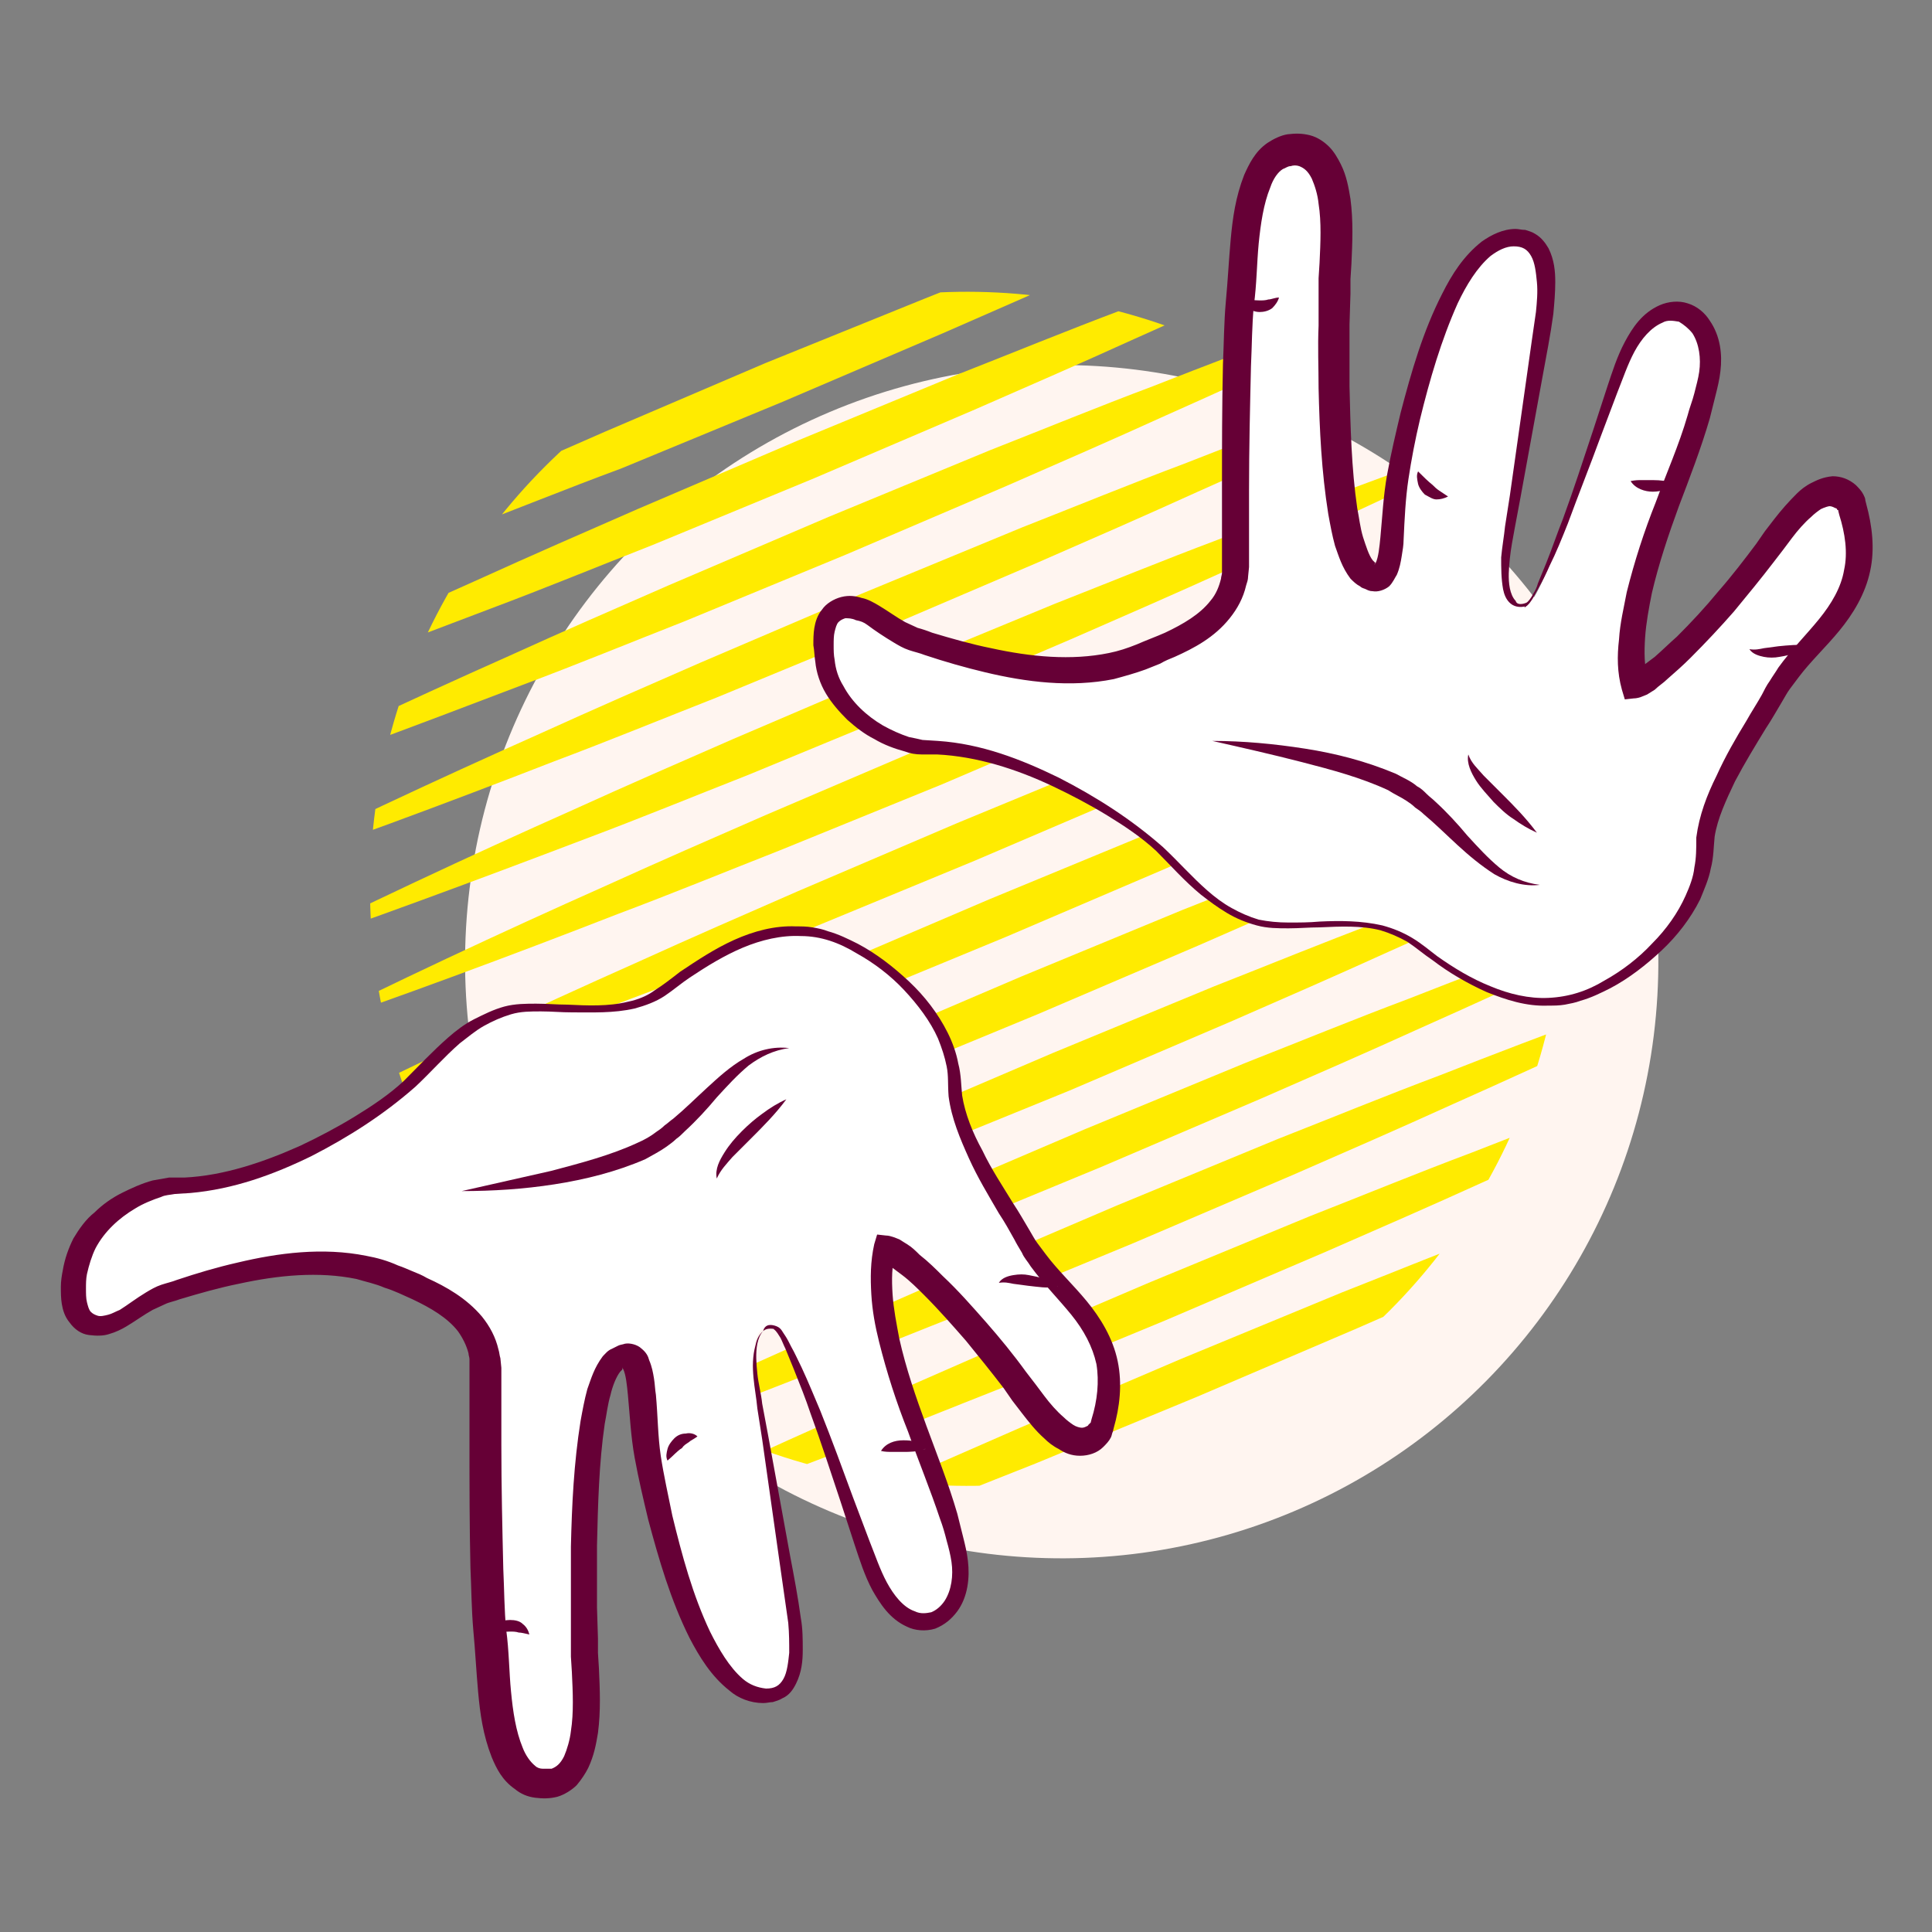 <?xml version="1.0" encoding="utf-8"?>
<!-- Generator: Adobe Illustrator 21.1.0, SVG Export Plug-In . SVG Version: 6.00 Build 0)  -->
<svg version="1.1" id="Calque_1" xmlns="http://www.w3.org/2000/svg" xmlns:xlink="http://www.w3.org/1999/xlink" x="0px" y="0px"
	 viewBox="0 0 200 200" style="enable-background:new 0 0 200 200;" xml:space="preserve">
<rect x="0" y="0" width="200" height="200" fill="#808080" stroke="none"/>
<style type="text/css">
	.st0{fill:#FFF5F0;}
	.st1{clip-path:url(#SVGID_2_);}
	.st2{fill:#FFEB00;}
	.st3{fill:#FFFFFF;}
	.st4{fill:#660036;}
	.st5{fill:#ABF5FF;}
	.st6{clip-path:url(#SVGID_4_);}
	.st7{fill:#E03E00;}
	.st8{fill:#282856;}
	.st9{clip-path:url(#SVGID_6_);}
	.st10{fill:#32FFA6;}
</style>
<g>
	<ellipse transform="matrix(0.603 -0.797 0.797 0.603 -35.723 127.225)" class="st0" cx="110" cy="99.5" rx="61.8" ry="61.8"/>
	<g>
		<defs>
			
				<ellipse id="SVGID_1_" transform="matrix(1 -1.447860e-02 1.447860e-02 1 -1.322 1.46)" cx="100.1" cy="92" rx="61.8" ry="61.8"/>
		</defs>
		<clipPath id="SVGID_2_">
			<use xlink:href="#SVGID_1_"  style="overflow:visible;"/>
		</clipPath>
		<g class="st1">
			<g>
				<path class="st2" d="M10.1,59.6c10.8-5.4,21.7-10.5,32.7-15.4c5.5-2.5,11-4.9,16.5-7.3L76,29.8l16.7-6.9
					c5.6-2.2,11.2-4.5,16.8-6.6c11.2-4.4,22.5-8.6,34-12.4c-10.8,5.4-21.7,10.5-32.7,15.4c-5.5,2.5-11,4.9-16.5,7.3l-16.6,7.1
					l-16.7,6.9c-5.6,2.2-11.2,4.5-16.8,6.6C32.8,51.5,21.6,55.7,10.1,59.6z"/>
			</g>
			<g>
				<path class="st2" d="M13.4,67.5C24.2,62,35.1,57,46.1,52c5.5-2.5,11-4.9,16.5-7.3l16.6-7.1L96,30.8c5.6-2.2,11.2-4.5,16.8-6.6
					c11.2-4.4,22.5-8.6,34-12.4c-10.8,5.4-21.7,10.5-32.7,15.4c-5.5,2.5-11,4.9-16.5,7.3l-16.6,7.1l-16.7,6.9
					C58.6,50.6,53,52.9,47.4,55C36.2,59.4,24.9,63.6,13.4,67.5z"/>
			</g>
			<g>
				<path class="st2" d="M16.7,75.4C27.5,70,38.5,64.9,49.5,60c5.5-2.5,11-4.9,16.5-7.3l16.6-7.1l16.7-6.9
					c5.6-2.2,11.2-4.5,16.8-6.6c11.2-4.4,22.5-8.6,34-12.4c-10.8,5.4-21.7,10.5-32.7,15.4c-5.5,2.5-11,4.9-16.5,7.3l-16.6,7.1
					l-16.7,6.9c-5.6,2.2-11.2,4.5-16.8,6.6C39.5,67.3,28.2,71.6,16.7,75.4z"/>
			</g>
			<g>
				<path class="st2" d="M20,83.3c10.8-5.4,21.7-10.5,32.7-15.4c5.5-2.5,11-4.9,16.5-7.3l16.6-7.1l16.7-6.9
					c5.6-2.2,11.2-4.5,16.8-6.6c11.2-4.4,22.5-8.6,34-12.4C142.7,33,131.7,38.1,120.7,43c-5.5,2.5-11,4.9-16.5,7.3l-16.6,7.1
					l-16.7,6.9c-5.6,2.2-11.2,4.5-16.8,6.6C42.8,75.2,31.5,79.5,20,83.3z"/>
			</g>
			<g>
				<path class="st2" d="M23.3,91.3c10.8-5.4,21.7-10.5,32.7-15.4c5.5-2.5,11-4.9,16.5-7.3l16.6-7.1l16.7-6.9
					c5.6-2.2,11.2-4.5,16.8-6.6c11.2-4.4,22.5-8.6,34-12.4C146,41,135,46,124,50.9c-5.5,2.5-11,4.9-16.5,7.3l-16.6,7.1l-16.7,6.9
					c-5.6,2.2-11.2,4.5-16.8,6.6C46.1,83.2,34.8,87.4,23.3,91.3z"/>
			</g>
			<g>
				<path class="st2" d="M26.7,99.2c10.8-5.4,21.7-10.5,32.7-15.4c5.5-2.5,11-4.9,16.5-7.3l16.6-7.1l16.7-6.9
					c5.6-2.2,11.2-4.5,16.8-6.6c11.2-4.4,22.5-8.6,34-12.4c-10.8,5.4-21.7,10.5-32.7,15.4c-5.5,2.5-11,4.9-16.5,7.3l-16.6,7.1
					l-16.7,6.9c-5.6,2.2-11.2,4.5-16.8,6.6C49.4,91.1,38.1,95.3,26.7,99.2z"/>
			</g>
			<g>
				<path class="st2" d="M30,107.1c10.8-5.4,21.7-10.5,32.7-15.4c5.5-2.5,11-4.9,16.5-7.3l16.6-7.1l16.7-6.9
					c5.6-2.2,11.2-4.5,16.8-6.6c11.2-4.4,22.5-8.6,34-12.4c-10.8,5.4-21.7,10.5-32.7,15.4c-5.5,2.5-11,4.9-16.5,7.3l-16.6,7.1
					L80.8,88c-5.6,2.2-11.2,4.5-16.8,6.6C52.7,99,41.4,103.2,30,107.1z"/>
			</g>
			<g>
				<path class="st2" d="M33.3,115C44.1,109.6,55,104.5,66,99.6c5.5-2.5,11-4.9,16.5-7.3l16.6-7.1l16.7-6.9
					c5.6-2.2,11.2-4.5,16.8-6.6c11.2-4.4,22.5-8.6,34-12.4C155.9,64.7,145,69.8,134,74.7c-5.5,2.5-11,4.9-16.5,7.3l-16.6,7.1
					l-16.7,6.9c-5.6,2.2-11.2,4.5-16.8,6.6C56,106.9,44.7,111.2,33.3,115z"/>
			</g>
			<g>
				<path class="st2" d="M36.6,122.9c10.8-5.4,21.7-10.5,32.7-15.4c5.5-2.5,11-4.9,16.5-7.3l16.6-7.1l16.7-6.9
					c5.6-2.2,11.2-4.5,16.8-6.6c11.2-4.4,22.5-8.6,34-12.4c-10.8,5.4-21.7,10.5-32.7,15.4c-5.5,2.5-11,4.9-16.5,7.3L104.1,97
					l-16.7,6.9c-5.6,2.2-11.2,4.5-16.8,6.6C59.3,114.9,48,119.1,36.6,122.9z"/>
			</g>
			<g>
				<path class="st2" d="M39.9,130.9c10.8-5.4,21.7-10.5,32.7-15.4c5.5-2.5,11-4.9,16.5-7.3l16.6-7.1l16.7-6.9
					c5.6-2.2,11.2-4.5,16.8-6.6c11.2-4.4,22.5-8.6,34-12.4c-10.8,5.4-21.7,10.5-32.7,15.4c-5.5,2.5-11,4.9-16.5,7.3l-16.6,7.1
					l-16.7,6.9c-5.6,2.2-11.2,4.5-16.8,6.6C62.6,122.8,51.3,127,39.9,130.9z"/>
			</g>
			<g>
				<path class="st2" d="M43.2,138.8c10.8-5.4,21.7-10.5,32.7-15.4c5.5-2.5,11-4.9,16.5-7.3l16.6-7.1l16.7-6.9
					c5.6-2.2,11.2-4.5,16.8-6.6c11.2-4.4,22.5-8.6,34-12.4c-10.8,5.4-21.7,10.5-32.7,15.4c-5.5,2.5-11,4.9-16.5,7.3l-16.6,7.1
					L94,119.7c-5.6,2.2-11.2,4.5-16.8,6.6C66,130.7,54.7,134.9,43.2,138.8z"/>
			</g>
			<g>
				<path class="st2" d="M46.5,146.7c10.8-5.4,21.7-10.5,32.7-15.4c5.5-2.5,11-4.9,16.5-7.3l16.6-7.1l16.7-6.9
					c5.6-2.2,11.2-4.5,16.8-6.6c11.2-4.4,22.5-8.6,34-12.4c-10.8,5.4-21.7,10.5-32.7,15.4c-5.5,2.5-11,4.9-16.5,7.3l-16.6,7.1
					l-16.7,6.9c-5.6,2.2-11.2,4.5-16.8,6.6C69.3,138.6,58,142.9,46.5,146.7z"/>
			</g>
			<g>
				<path class="st2" d="M49.8,154.6c10.8-5.4,21.7-10.5,32.7-15.4c5.5-2.5,11-4.9,16.5-7.3l16.6-7.1l16.7-6.9
					c5.6-2.2,11.2-4.5,16.8-6.6c11.2-4.4,22.5-8.6,34-12.4c-10.8,5.4-21.7,10.5-32.7,15.4c-5.5,2.5-11,4.9-16.5,7.3l-16.6,7.1
					l-16.7,6.9c-5.6,2.2-11.2,4.5-16.8,6.6C72.6,146.6,61.3,150.8,49.8,154.6z"/>
			</g>
			<g>
				<path class="st2" d="M53.1,162.6c10.8-5.4,21.7-10.5,32.7-15.4c5.5-2.5,11-4.9,16.5-7.3l16.6-7.1l16.7-6.9
					c5.6-2.2,11.2-4.5,16.8-6.6c11.2-4.4,22.5-8.6,34-12.4c-10.8,5.4-21.7,10.5-32.7,15.4c-5.5,2.5-11,4.9-16.5,7.3l-16.6,7.1
					l-16.7,6.9c-5.6,2.2-11.2,4.5-16.8,6.6C75.9,154.5,64.6,158.7,53.1,162.6z"/>
			</g>
			<g>
				<path class="st2" d="M56.4,170.5c10.8-5.4,21.7-10.5,32.7-15.4c5.5-2.5,11-4.9,16.5-7.3l16.6-7.1l16.7-6.9
					c5.6-2.2,11.2-4.5,16.8-6.6c11.2-4.4,22.5-8.6,34-12.4c-10.8,5.4-21.7,10.5-32.7,15.4c-5.5,2.5-11,4.9-16.5,7.3l-16.6,7.1
					l-16.7,6.9c-5.6,2.2-11.2,4.5-16.8,6.6C79.2,162.4,67.9,166.6,56.4,170.5z"/>
			</g>
			<g>
				<path class="st2" d="M59.8,178.4c10.8-5.4,21.7-10.5,32.7-15.4c5.5-2.5,11-4.9,16.5-7.3l16.6-7.1l16.7-6.9
					c5.6-2.2,11.2-4.5,16.8-6.6c11.2-4.4,22.5-8.6,34-12.4c-10.8,5.4-21.7,10.5-32.7,15.4c-5.5,2.5-11,4.9-16.5,7.3l-16.6,7.1
					l-16.7,6.9c-5.6,2.2-11.2,4.5-16.8,6.6C82.5,170.3,71.2,174.6,59.8,178.4z"/>
			</g>
			<g>
				<path class="st2" d="M63.1,186.3c10.8-5.4,21.7-10.5,32.7-15.4c5.5-2.5,11-4.9,16.5-7.3l16.6-7.1l16.7-6.9
					c5.6-2.2,11.2-4.5,16.8-6.6c11.2-4.4,22.5-8.6,34-12.4c-10.8,5.4-21.7,10.5-32.7,15.4c-5.5,2.5-11,4.9-16.5,7.3l-16.6,7.1
					l-16.7,6.9c-5.6,2.2-11.2,4.5-16.8,6.6C85.8,178.3,74.5,182.5,63.1,186.3z"/>
			</g>
		</g>
	</g>
	<g>
		<g>
			<path class="st3" d="M80.4,137.4c1.5,0.4,6.5,15.4,9.6,24.1c0,0.1,0,0.1,0.1,0.2c3.6,10.3,10.9,5.9,9.3-1
				c-1.3-5.5-3.1-9.6-4.9-14.5c-1.3-3.7-4.2-12.1-2.8-17.1c1.5,0,9,7.3,14.4,14.9c2.6,3.6,4.1,4.7,5.4,5.1c1.1,0.3,2.3-0.4,2.7-1.5
				c3.2-10.6-4.4-12.8-8-19.5c-1.9-3.4-7.2-10.8-7.2-15.9S94.7,101,87.6,97.4c-7.2-3.6-14.4,1.5-18.5,4.6c-4.1,3.1-8.2,2.1-14.4,2.1
				s-10.2,6.2-13.3,8.7c-4.9,4-14.8,9.7-23.1,9.7c-3.6,0-6.6,2.5-6.6,2.5c-2.9,2.2-4.3,5-4.2,8.8c0.2,3.9,3,3.4,4.3,2.9
				s3.1-2.3,5.3-2.9c11-3.6,17.7-4.1,23.8-1.5c3.4,1.4,9.2,3.6,9.2,9.2s0,23.5,0.5,27.7c0.5,4.1,0,15.4,5.6,15.4
				c5.8,0,4.1-12.3,4.1-13.8c0-1.5-1-28.2,3.6-30.2c3-1.3,2.1,5.1,3.1,10.8c1,5.6,5.1,25.6,12.8,24.1c3.5-0.7,2.3-7.7,2.1-9.2
				c-0.5-3.1-3.1-19.5-3.6-22C77.9,142.1,77.3,136.4,80.4,137.4"/>
			<path class="st4" d="M80.4,137.3c0.5,0.2,0.6,0.6,0.9,1c0.2,0.3,0.4,0.7,0.6,1.1c0.4,0.7,0.7,1.4,1.1,2.2c0.7,1.5,1.3,3,1.9,4.4
				c1.2,3,2.3,6,3.4,9l1.7,4.5c0.6,1.5,1.1,3,1.8,4.3c0.7,1.3,1.7,2.6,2.9,3c0.6,0.3,1.2,0.2,1.7,0.1c0.5-0.2,1-0.6,1.4-1.2
				c0.7-1.1,0.9-2.6,0.7-4c-0.1-0.7-0.3-1.5-0.5-2.2c-0.2-0.8-0.4-1.5-0.7-2.3c-1-3-2.2-5.9-3.3-9c-1.2-3-2.2-6.1-3-9.3
				c-0.4-1.6-0.7-3.2-0.8-4.9c-0.1-1.7-0.1-3.4,0.3-5.2l0.3-1l0.9,0.1c0.3,0,0.6,0.1,0.9,0.2l0.5,0.2c0.3,0.2,0.5,0.3,0.8,0.5
				c0.5,0.3,0.9,0.7,1.3,1.1c0.9,0.7,1.7,1.5,2.4,2.2c1.6,1.5,3,3.1,4.5,4.8c1.4,1.6,2.8,3.3,4.1,5.1l1,1.3c0.3,0.4,0.6,0.8,0.9,1.2
				c0.6,0.8,1.3,1.6,2,2.2c0.3,0.3,0.7,0.6,1,0.8c0.3,0.2,0.7,0.3,0.9,0.3c0.2,0,0.4-0.1,0.6-0.2c0.1-0.1,0.1-0.2,0.2-0.2
				c0,0,0-0.1,0.1-0.1l0.1-0.4c0.6-1.9,0.8-3.9,0.5-5.7c-0.4-1.8-1.3-3.5-2.6-5.1c-1.3-1.6-2.8-3.1-4.2-5c-0.3-0.5-0.7-0.9-0.9-1.4
				c-0.3-0.5-0.6-1-0.8-1.4c-0.5-0.9-1-1.8-1.6-2.7c-1.1-1.9-2.2-3.7-3.1-5.7c-0.9-2-1.8-4.1-2.1-6.4c-0.1-1.3,0-2.1-0.2-3.1
				c-0.2-1-0.5-1.9-0.9-2.9c-0.8-1.8-2.1-3.5-3.5-5c-1.4-1.5-3.1-2.8-4.9-3.8c-1.8-1.1-3.7-1.8-5.8-1.8c-2-0.1-4.1,0.4-6,1.2
				c-1.9,0.8-3.7,1.9-5.5,3.1c-0.9,0.6-1.7,1.3-2.6,1.9c-0.9,0.6-2,1-3.1,1.3c-2.2,0.5-4.4,0.4-6.5,0.4c-1.1,0-2.1-0.1-3.2-0.1
				c-1.1,0-2.1,0-3.1,0.3c-1,0.3-1.9,0.7-2.8,1.2c-0.9,0.5-1.7,1.2-2.5,1.8c-1.6,1.4-3,3-4.6,4.5c-3.3,2.9-6.9,5.2-10.8,7.2
				c-3.9,1.9-8,3.4-12.5,3.8l-1.6,0.1c-0.5,0.1-1,0.1-1.4,0.3c-0.9,0.3-1.9,0.7-2.7,1.2c-1.7,1-3.2,2.4-4.1,4.1
				c-0.4,0.8-0.7,1.8-0.9,2.7c-0.1,0.5-0.1,1-0.1,1.5c0,0.5,0,1,0.1,1.4c0.1,0.4,0.2,0.8,0.4,1c0.2,0.2,0.4,0.3,0.7,0.4
				c0.3,0.1,0.7,0,1.1-0.1c0.4-0.1,0.7-0.3,1.2-0.5c0.8-0.5,1.7-1.2,2.7-1.8c0.5-0.3,1-0.6,1.6-0.8c0.6-0.2,1.1-0.3,1.6-0.5
				c2.1-0.7,4.1-1.3,6.3-1.8c4.2-1,8.8-1.6,13.3-0.7c1.1,0.2,2.2,0.5,3.3,1c0.6,0.2,1,0.4,1.5,0.6c0.5,0.2,1,0.4,1.5,0.7
				c2,0.9,4.1,2.1,5.7,4c0.8,1,1.4,2.1,1.7,3.4c0.1,0.3,0.1,0.6,0.2,0.9l0.1,1c0,0.6,0,1.1,0,1.6l0,6.4c0,4.3,0.1,8.6,0.2,12.8
				c0.1,2.1,0.1,4.3,0.3,6.3c0.3,2.2,0.3,4.4,0.5,6.4c0.2,2.1,0.5,4.1,1.2,5.8c0.3,0.8,0.8,1.5,1.3,1.9c0.2,0.2,0.5,0.3,0.8,0.3
				c0.3,0,0.6,0,0.9,0c0.5-0.2,0.9-0.5,1.3-1.3c0.3-0.7,0.6-1.7,0.7-2.6c0.3-1.9,0.2-4,0.1-6.1l-0.1-1.6c0-0.7,0-1.1,0-1.7l0-3.2
				c0-2.2,0-4.3,0-6.5c0.1-4.3,0.3-8.6,1-13c0.2-1.1,0.4-2.2,0.7-3.3c0.4-1.1,0.7-2.2,1.6-3.4c0.3-0.3,0.5-0.6,1-0.8
				c0.2-0.1,0.4-0.2,0.6-0.3c0.2-0.1,0.4-0.1,0.7-0.2c0.5-0.1,1.3,0.1,1.7,0.5c0.5,0.4,0.7,0.8,0.8,1.2c0.3,0.7,0.4,1.3,0.5,1.9
				c0.1,0.6,0.1,1.1,0.2,1.7c0.2,2.2,0.2,4.3,0.5,6.3c0.3,2,0.8,4.2,1.2,6.2c1,4.1,2.1,8.2,3.9,12c0.9,1.8,2,3.7,3.4,4.9
				c0.7,0.6,1.5,0.9,2.4,1c0.9,0,1.4-0.3,1.8-1c0.4-0.7,0.5-1.8,0.6-2.7c0-1,0-2-0.1-3.1c-0.3-2.1-0.6-4.2-0.9-6.3l-1.8-12.7
				l-0.5-3.2c-0.1-1.1-0.3-2.1-0.4-3.2c-0.1-1.1-0.1-2.2,0.2-3.3c0.1-0.5,0.3-1.1,0.8-1.5C79.2,137,79.9,137.1,80.4,137.3l-0.1,0.3
				c-0.5-0.1-1-0.1-1.3,0.2c-0.3,0.3-0.5,0.8-0.6,1.3c-0.2,1-0.1,2.1,0,3.1c0.1,1,0.4,2.1,0.5,3.1l0.6,3.2l2.3,12.6
				c0.4,2.1,0.8,4.2,1.1,6.4c0.2,1.1,0.2,2.2,0.2,3.3c0,1.1-0.1,2.3-0.7,3.5c-0.3,0.6-0.7,1.2-1.4,1.5c-0.3,0.2-0.7,0.3-1,0.4
				c-0.3,0-0.6,0.1-1,0.1c-1.3,0-2.6-0.5-3.5-1.3c-1.9-1.5-3.1-3.5-4.1-5.4c-2-4-3.2-8.2-4.3-12.3c-0.5-2.1-1-4.2-1.4-6.4
				c-0.4-2.2-0.5-4.4-0.7-6.5c-0.1-1-0.2-2.1-0.5-2.7c-0.1-0.1-0.1-0.2-0.1-0.1c0,0.1,0.2,0.1,0.2,0.1c0,0,0,0-0.1,0
				c-0.1,0-0.1,0-0.1,0.1c0,0-0.1,0.1-0.2,0.2c-0.4,0.5-0.8,1.5-1,2.4c-0.3,1-0.4,2-0.6,3c-0.6,4.1-0.7,8.4-0.8,12.6
				c0,2.1,0,4.3,0,6.4l0.1,3.2c0,0.5,0,1.1,0,1.5l0.1,1.6c0.1,2.2,0.2,4.4-0.1,6.7c-0.2,1.2-0.4,2.3-1,3.6c-0.3,0.6-0.7,1.2-1.2,1.8
				c-0.5,0.5-1.3,1-2,1.2c-0.8,0.2-1.5,0.2-2.3,0.1c-0.8-0.1-1.5-0.4-2.1-0.9c-1.3-0.9-1.9-2.1-2.4-3.3c-0.9-2.3-1.2-4.5-1.4-6.7
				c-0.2-2.2-0.3-4.3-0.5-6.4c-0.2-2.3-0.2-4.4-0.3-6.5c-0.1-4.3-0.1-8.6-0.1-12.9l0-6.4c0-0.5,0-1.1,0-1.6l0-0.7
				c0-0.2-0.1-0.4-0.1-0.6c-0.2-0.8-0.6-1.6-1.1-2.3c-1.1-1.4-2.8-2.4-4.7-3.3c-0.9-0.4-1.9-0.9-2.9-1.2c-0.9-0.4-1.9-0.6-2.9-0.9
				c-3.9-0.8-8.1-0.4-12.2,0.5c-2,0.4-4.1,1-6.1,1.6c-0.5,0.2-1.1,0.3-1.5,0.5c-0.4,0.2-0.9,0.4-1.3,0.6c-0.9,0.5-1.7,1.1-2.7,1.7
				c-0.5,0.3-1.1,0.6-1.8,0.8c-0.6,0.2-1.3,0.2-2.1,0.1c-0.8-0.1-1.5-0.6-2-1.3c-0.5-0.6-0.7-1.3-0.8-1.9c-0.1-0.6-0.1-1.2-0.1-1.8
				c0-0.6,0.1-1.2,0.2-1.7c0.2-1.2,0.6-2.3,1.1-3.3c0.6-1,1.3-2,2.2-2.7c0.8-0.8,1.8-1.5,2.8-2c1-0.5,2.1-1,3.2-1.3
				c0.6-0.1,1.1-0.2,1.7-0.3l1.6,0c4.1-0.2,8.2-1.6,12-3.3c1.9-0.9,3.8-1.9,5.6-3c1.8-1.1,3.6-2.3,5.1-3.7c1.5-1.5,3-3.1,4.6-4.5
				c0.8-0.7,1.7-1.4,2.7-1.9c1-0.5,2-1,3.1-1.3c1.1-0.3,2.3-0.3,3.3-0.3c1.1,0,2.2,0.1,3.2,0.1c2.1,0.1,4.3,0.2,6.3-0.3
				c1-0.2,2-0.6,2.8-1.2c0.8-0.5,1.7-1.2,2.6-1.9c1.8-1.2,3.6-2.4,5.6-3.3c2-0.9,4.2-1.5,6.4-1.4c0.6,0,1.1,0,1.7,0.1
				c0.6,0.1,1.1,0.2,1.6,0.4c1.1,0.3,2.1,0.8,3.1,1.3c1.9,1,3.7,2.4,5.3,3.9c1.6,1.5,3,3.3,4,5.3c0.5,1,0.9,2.1,1.1,3.2
				c0.3,1.1,0.3,2.4,0.4,3.3c0.3,1.9,1.1,3.9,2.1,5.7c0.9,1.9,2.1,3.7,3.2,5.5c0.6,0.9,1.1,1.8,1.7,2.8c0.3,0.5,0.5,0.9,0.8,1.3
				c0.3,0.4,0.6,0.8,0.9,1.2c1.2,1.6,2.8,3.1,4.2,4.8c1.4,1.7,2.7,3.8,3.2,6.2c0.5,2.4,0.2,4.8-0.4,6.9l-0.1,0.4
				c-0.1,0.2-0.1,0.4-0.2,0.6c-0.2,0.4-0.5,0.7-0.8,1c-0.6,0.6-1.5,0.9-2.4,0.9c-0.9,0-1.6-0.3-2.2-0.7c-0.6-0.3-1.1-0.7-1.5-1.1
				c-0.9-0.8-1.6-1.7-2.3-2.6c-0.3-0.4-0.7-0.9-1-1.3l-0.9-1.3c-1.3-1.7-2.6-3.3-3.9-4.9c-1.4-1.6-2.8-3.2-4.3-4.7
				c-0.7-0.7-1.5-1.5-2.3-2.1c-0.4-0.3-0.8-0.6-1.2-0.9c-0.2-0.1-0.4-0.3-0.6-0.4l-0.2-0.1c0,0,0.1,0,0.1,0l1.2-0.9
				c-0.4,1.3-0.4,2.8-0.3,4.3c0.1,1.5,0.4,3,0.7,4.6c0.7,3.1,1.7,6,2.8,9c1.1,3,2.3,6,3.2,9.1c0.2,0.8,0.4,1.6,0.6,2.4
				c0.2,0.8,0.4,1.6,0.5,2.5c0.2,1.7,0,3.7-1.1,5.2c-0.6,0.8-1.3,1.4-2.3,1.8c-1,0.3-2.1,0.2-2.9-0.2c-1.8-0.8-2.8-2.4-3.6-3.8
				c-0.8-1.5-1.3-3.1-1.8-4.6l-1.5-4.6c-1-3-2-6.1-3.1-9.1c-0.5-1.5-1.1-3-1.7-4.5c-0.3-0.7-0.6-1.5-0.9-2.2
				c-0.2-0.4-0.3-0.7-0.5-1.1c-0.2-0.3-0.4-0.7-0.7-0.9L80.4,137.3z"/>
		</g>
		<g>
			<path class="st3" d="M47.8,123.3c0,0,15.9-1.5,21-5.6c5.1-4.1,7.7-9.2,12.8-9.2"/>
			<path class="st4" d="M47.8,123.3c3.1-0.7,6.2-1.4,9.3-2.1c3-0.8,6.1-1.6,8.9-2.9c0.7-0.3,1.4-0.7,1.9-1.1
				c0.3-0.2,0.6-0.4,0.9-0.7c0.3-0.2,0.6-0.5,0.9-0.7c1.2-1,2.3-2.1,3.5-3.2c1.2-1.1,2.4-2.2,3.8-3c1.4-0.9,3.1-1.3,4.7-1.1
				c-1.6,0.2-3,0.9-4.2,1.8c-1.2,1-2.2,2.1-3.3,3.3c-1,1.2-2.1,2.4-3.3,3.5c-0.3,0.3-0.6,0.6-0.9,0.8c-0.3,0.3-0.6,0.5-1,0.8
				c-0.7,0.5-1.5,0.9-2.2,1.3c-3,1.3-6.2,2.1-9.4,2.6C54.2,123.1,51,123.3,47.8,123.3z"/>
		</g>
		<g>
			<path class="st3" d="M69.1,151.2c0,0,0.5-2.6,3.1-2.6"/>
			<path class="st4" d="M69.1,151.2c-0.2-0.4-0.1-0.8,0-1.2c0.1-0.4,0.4-0.8,0.7-1.1c0.3-0.3,0.7-0.5,1.2-0.5c0.4-0.1,0.9,0,1.2,0.3
				c-0.4,0.3-0.7,0.4-0.9,0.6c-0.3,0.2-0.5,0.3-0.7,0.6C70.1,150.2,69.7,150.7,69.1,151.2z"/>
		</g>
		<g>
			<path class="st3" d="M95.8,150c0,0-2.6-0.8-4.7,0.3"/>
			<path class="st4" d="M95.8,150c-0.9,0.3-1.6,0.3-2.3,0.3c-0.4,0-0.7,0-1.1,0c-0.4,0-0.8,0-1.2-0.1c0.5-0.8,1.4-1.1,2.3-1.1
				c0.4,0,0.9,0,1.3,0.2C95.1,149.4,95.5,149.6,95.8,150z"/>
		</g>
		<g>
			<path class="st3" d="M109.5,133.2c0,0-4.5-1.4-6.1-0.4"/>
			<path class="st4" d="M109.5,133.2c-1.1,0.2-2.1,0-3.1-0.1l-1.5-0.2c-0.5-0.1-0.9-0.2-1.5-0.1c0.3-0.5,0.9-0.7,1.5-0.8
				c0.6-0.1,1.1-0.1,1.6,0c0.5,0.1,1.1,0.2,1.6,0.4C108.6,132.5,109.1,132.8,109.5,133.2z"/>
		</g>
		<g>
			<path class="st4" d="M50.7,169.2c0.1-0.4,0.4-0.8,0.8-1.1c0.4-0.3,0.8-0.4,1.3-0.4c0.5,0,1,0.1,1.3,0.4c0.4,0.3,0.6,0.7,0.7,1.1
				c-0.5-0.1-0.8-0.2-1.1-0.2c-0.3-0.1-0.6-0.1-0.9-0.1C52.1,168.9,51.5,169,50.7,169.2z"/>
		</g>
		<g>
			<path class="st3" d="M81.4,113.8c0,0-7.2,5.6-7.2,8.2"/>
			<path class="st4" d="M81.4,113.8c-1.1,1.5-2.4,2.8-3.7,4.1c-0.6,0.6-1.3,1.3-1.9,1.9c-0.6,0.7-1.2,1.3-1.6,2.2
				c-0.2-1,0.3-1.9,0.8-2.7c0.5-0.8,1.1-1.5,1.8-2.2c0.7-0.7,1.4-1.3,2.1-1.8C79.7,114.7,80.5,114.2,81.4,113.8z"/>
		</g>
	</g>
	<g>
		<g>
			<path class="st3" d="M158.1,62.6c1.5-0.4,6.5-15.4,9.6-24.1c0-0.1,0-0.1,0.1-0.2c3.6-10.3,10.9-5.9,9.3,1
				c-1.3,5.5-3.1,9.6-4.9,14.5c-1.3,3.7-4.2,12.1-2.8,17.1c1.5,0,9-7.3,14.4-14.9c2.6-3.6,4.1-4.7,5.4-5.1c1.1-0.3,2.3,0.4,2.7,1.5
				c3.2,10.6-4.4,12.8-8,19.5c-1.9,3.4-7.2,10.8-7.2,15.9s-4.1,11.3-11.3,14.9c-7.2,3.6-14.4-1.5-18.5-4.6
				c-4.1-3.1-8.2-2.1-14.4-2.1c-6.2,0-10.2-6.2-13.3-8.7c-4.9-4-14.8-9.7-23.1-9.7c-3.6,0-6.6-2.5-6.6-2.5c-2.9-2.2-4.3-5-4.2-8.8
				c0.2-3.9,3-3.4,4.3-2.9c1.3,0.6,3.1,2.3,5.3,2.9c11,3.6,17.7,4.1,23.8,1.5c3.4-1.4,9.2-3.6,9.2-9.2s0-23.5,0.5-27.7
				c0.5-4.1,0-15.4,5.6-15.4c5.8,0,4.1,12.3,4.1,13.8c0,1.5-1,28.2,3.6,30.2c3,1.3,2.1-5.1,3.1-10.8s5.1-25.6,12.8-24.1
				c3.5,0.7,2.3,7.7,2.1,9.2c-0.5,3.1-3.1,19.5-3.6,22C155.6,57.9,155,63.6,158.1,62.6"/>
			<path class="st4" d="M158,62.4c0.2-0.1,0.5-0.5,0.7-0.9c0.2-0.3,0.4-0.7,0.5-1.1c0.3-0.7,0.6-1.5,0.9-2.2c0.6-1.5,1.1-3,1.7-4.5
				c1.1-3,2.1-6.1,3.1-9.1l1.5-4.6c0.5-1.5,1-3.1,1.8-4.6c0.8-1.5,1.8-3,3.6-3.8c0.9-0.4,2-0.5,2.9-0.2c1,0.3,1.8,1,2.3,1.8
				c1.1,1.6,1.3,3.5,1.1,5.2c-0.1,0.9-0.3,1.7-0.5,2.5c-0.2,0.8-0.4,1.6-0.6,2.4c-0.9,3.1-2.1,6.2-3.2,9.1c-1.1,3-2.1,6-2.8,9
				c-0.3,1.5-0.6,3.1-0.7,4.6c-0.1,1.5-0.1,3,0.3,4.3l-1.2-0.9c0,0-0.1,0-0.1,0l0.2-0.1c0.2-0.1,0.4-0.2,0.6-0.4
				c0.4-0.3,0.8-0.6,1.2-0.9c0.8-0.7,1.5-1.4,2.3-2.1c1.5-1.5,2.9-3,4.3-4.7c1.4-1.6,2.7-3.3,3.9-4.9l0.9-1.3c0.3-0.4,0.7-0.9,1-1.3
				c0.7-0.9,1.4-1.7,2.3-2.6c0.4-0.4,0.9-0.8,1.5-1.1c0.6-0.3,1.2-0.6,2.2-0.7c0.9,0,1.7,0.3,2.4,0.9c0.3,0.3,0.6,0.6,0.8,1
				c0.1,0.2,0.2,0.4,0.2,0.6l0.1,0.4c0.6,2.2,0.9,4.6,0.4,6.9c-0.5,2.4-1.8,4.5-3.2,6.2c-1.4,1.7-3,3.2-4.2,4.8
				c-0.3,0.4-0.6,0.8-0.9,1.2c-0.3,0.4-0.5,0.8-0.8,1.3c-0.6,1-1.1,1.9-1.7,2.8c-1.1,1.8-2.2,3.6-3.2,5.5c-0.9,1.9-1.8,3.8-2.1,5.7
				c-0.1,0.9-0.1,2.2-0.4,3.3c-0.2,1.1-0.7,2.2-1.1,3.2c-1,2-2.4,3.8-4,5.3c-1.6,1.5-3.4,2.9-5.3,3.9c-1,0.5-2,1-3.1,1.3
				c-0.5,0.2-1.1,0.3-1.6,0.4c-0.6,0.1-1.1,0.1-1.7,0.1c-2.3,0.1-4.4-0.6-6.4-1.4c-2-0.9-3.9-2-5.6-3.3c-0.9-0.6-1.7-1.3-2.6-1.9
				c-0.9-0.5-1.8-0.9-2.8-1.2c-2-0.5-4.1-0.4-6.3-0.3c-1.1,0-2.1,0.1-3.2,0.1c-1.1,0-2.2,0-3.3-0.3c-1.1-0.3-2.1-0.7-3.1-1.3
				c-1-0.6-1.8-1.2-2.7-1.9c-1.7-1.4-3.1-3-4.6-4.5c-1.5-1.4-3.3-2.6-5.1-3.7c-1.8-1.1-3.7-2.1-5.6-3c-3.8-1.8-7.9-3.1-12-3.3
				l-1.6,0c-0.6,0-1.2-0.1-1.7-0.3c-1.1-0.3-2.2-0.7-3.2-1.3c-1-0.5-1.9-1.2-2.8-2c-0.8-0.8-1.6-1.7-2.2-2.7c-0.6-1-1-2.2-1.1-3.3
				c-0.1-0.6-0.1-1.2-0.2-1.7c0-0.6,0-1.2,0.1-1.8c0.1-0.6,0.3-1.3,0.8-1.9c0.4-0.6,1.2-1.1,2-1.3c0.8-0.2,1.5-0.1,2.1,0.1
				c0.6,0.1,1.3,0.5,1.8,0.8c1,0.6,1.8,1.2,2.7,1.7c0.4,0.2,0.9,0.4,1.3,0.6c0.4,0.1,1,0.3,1.5,0.5c2,0.6,4.1,1.2,6.1,1.6
				c4.1,0.9,8.3,1.3,12.2,0.5c1-0.2,1.9-0.5,2.9-0.9c0.9-0.4,2-0.8,2.9-1.2c1.9-0.9,3.6-1.9,4.7-3.3c0.6-0.7,0.9-1.5,1.1-2.3
				c0-0.2,0.1-0.4,0.1-0.6l0-0.7c0-0.5,0-1.1,0-1.6l0-6.4c0-4.3,0-8.6,0.1-12.9c0.1-2.2,0.1-4.3,0.3-6.5c0.2-2.1,0.3-4.2,0.5-6.4
				c0.2-2.2,0.5-4.4,1.4-6.7c0.5-1.1,1.1-2.4,2.4-3.3c0.6-0.4,1.4-0.8,2.1-0.9c0.8-0.1,1.5-0.1,2.3,0.1c0.8,0.2,1.5,0.7,2,1.2
				c0.5,0.5,0.9,1.2,1.2,1.8c0.6,1.2,0.8,2.4,1,3.6c0.3,2.3,0.2,4.5,0.1,6.7l-0.1,1.6c0,0.4,0,1,0,1.5l-0.1,3.2c0,2.1,0,4.3,0,6.4
				c0.1,4.2,0.2,8.5,0.8,12.6c0.2,1,0.3,2,0.6,3c0.3,0.9,0.6,1.9,1,2.4c0.1,0.1,0.2,0.2,0.2,0.2c0,0,0.1,0.1,0.1,0.1
				c0.1,0,0.1,0,0.1,0c0,0-0.2,0-0.2,0.1c0,0.1,0,0,0.1-0.1c0.3-0.6,0.4-1.7,0.5-2.7c0.2-2.1,0.3-4.3,0.7-6.5
				c0.4-2.2,0.9-4.3,1.4-6.4c1.1-4.2,2.3-8.4,4.3-12.3c1-2,2.2-3.9,4.1-5.4c1-0.7,2.2-1.3,3.5-1.3c0.3,0,0.6,0.1,1,0.1
				c0.3,0.1,0.7,0.2,1,0.4c0.7,0.4,1.1,1,1.4,1.5c0.6,1.2,0.7,2.4,0.7,3.5c0,1.1-0.1,2.2-0.2,3.3c-0.3,2.2-0.7,4.2-1.1,6.4
				l-2.3,12.6l-0.6,3.2c-0.2,1.1-0.4,2.1-0.5,3.1c-0.1,1-0.2,2.1,0,3.1c0.1,0.5,0.3,1,0.6,1.3C157,62.6,157.5,62.6,158,62.4l0.1,0.3
				c-0.5,0.2-1.2,0.2-1.7-0.2c-0.5-0.4-0.7-1-0.8-1.5c-0.2-1.1-0.2-2.2-0.2-3.3c0.1-1.1,0.3-2.2,0.4-3.2l0.5-3.2l1.8-12.7
				c0.3-2.1,0.6-4.3,0.9-6.3c0.1-1,0.2-2.1,0.1-3.1c-0.1-1-0.2-2-0.6-2.7c-0.4-0.7-0.9-1-1.8-1c-0.8,0-1.6,0.4-2.4,1
				c-1.4,1.2-2.5,3-3.4,4.9c-1.7,3.8-2.9,7.9-3.9,12c-0.5,2.1-0.9,4.2-1.2,6.2c-0.3,2-0.4,4.1-0.5,6.3c0,0.5-0.1,1.1-0.2,1.7
				c-0.1,0.6-0.2,1.2-0.5,1.9c-0.2,0.3-0.4,0.8-0.8,1.2c-0.5,0.4-1.2,0.6-1.7,0.5c-0.3,0-0.5-0.1-0.7-0.2c-0.2-0.1-0.4-0.1-0.6-0.3
				c-0.4-0.2-0.7-0.5-1-0.8c-0.9-1.2-1.2-2.3-1.6-3.4c-0.3-1.1-0.5-2.2-0.7-3.3c-0.7-4.4-0.9-8.7-1-13c0-2.2-0.1-4.3,0-6.5l0-3.2
				c0-0.6,0-1,0-1.7l0.1-1.6c0.1-2.1,0.2-4.2-0.1-6.1c-0.1-1-0.4-1.9-0.7-2.6c-0.4-0.8-0.8-1.1-1.3-1.3c-0.3-0.1-0.6-0.1-0.9,0
				c-0.3,0-0.5,0.2-0.8,0.3c-0.5,0.3-1,1-1.3,1.9c-0.7,1.7-1,3.8-1.2,5.8c-0.2,2.1-0.2,4.2-0.5,6.4c-0.2,2-0.2,4.2-0.3,6.3
				c-0.1,4.3-0.2,8.5-0.2,12.8l0,6.4c0,0.5,0,1,0,1.6l-0.1,1c0,0.3-0.1,0.6-0.2,0.9c-0.3,1.3-0.9,2.4-1.7,3.4c-1.6,2-3.7,3.1-5.7,4
				c-0.5,0.2-1,0.4-1.5,0.7c-0.5,0.2-1,0.4-1.5,0.6c-1.1,0.4-2.2,0.7-3.3,1c-4.5,0.9-9.1,0.3-13.3-0.7c-2.1-0.5-4.2-1.1-6.3-1.8
				c-0.5-0.2-1-0.3-1.6-0.5c-0.6-0.2-1.1-0.5-1.6-0.8c-1-0.6-1.9-1.2-2.7-1.8c-0.4-0.3-0.7-0.4-1.2-0.5C88.2,64,87.8,64,87.5,64
				c-0.3,0.1-0.5,0.2-0.7,0.4c-0.2,0.2-0.3,0.6-0.4,1c-0.1,0.4-0.1,0.9-0.1,1.4c0,0.5,0,1,0.1,1.5c0.1,1,0.4,1.9,0.9,2.7
				c0.9,1.7,2.4,3.1,4.1,4.1c0.9,0.5,1.8,0.9,2.7,1.2c0.5,0.1,1,0.2,1.4,0.3l1.6,0.1c4.5,0.3,8.6,1.9,12.5,3.8
				c3.9,2,7.5,4.3,10.8,7.2c1.6,1.5,3,3.1,4.6,4.5c0.8,0.7,1.6,1.3,2.5,1.8c0.9,0.5,1.8,0.9,2.8,1.2c1,0.2,2,0.3,3.1,0.3
				c1.1,0,2.1,0,3.2-0.1c2.1-0.1,4.3-0.1,6.5,0.4c1.1,0.3,2.1,0.7,3.1,1.3c1,0.6,1.8,1.3,2.6,1.9c1.7,1.2,3.5,2.3,5.5,3.1
				c1.9,0.8,4,1.3,6,1.2c2.1-0.1,4-0.7,5.8-1.8c1.8-1,3.5-2.3,4.9-3.8c1.5-1.5,2.7-3.2,3.5-5c0.4-0.9,0.8-1.9,0.9-2.9
				c0.2-1,0.2-1.9,0.2-3.1c0.3-2.3,1.1-4.4,2.1-6.4c0.9-2,2-3.9,3.1-5.7c0.5-0.9,1.1-1.8,1.6-2.7c0.2-0.4,0.5-1,0.8-1.4
				c0.3-0.5,0.6-0.9,0.9-1.4c1.3-1.8,2.9-3.4,4.2-5c1.3-1.6,2.3-3.3,2.6-5.1c0.4-1.8,0.1-3.8-0.5-5.7l-0.1-0.4c0-0.1,0-0.1-0.1-0.1
				c0-0.1-0.1-0.2-0.2-0.2c-0.2-0.1-0.4-0.2-0.6-0.2c-0.1,0-0.5,0.1-0.9,0.3c-0.3,0.2-0.7,0.5-1,0.8c-0.7,0.6-1.4,1.4-2,2.2
				c-0.3,0.4-0.6,0.8-0.9,1.2l-1,1.3c-1.3,1.7-2.7,3.4-4.1,5.1c-1.4,1.6-2.9,3.2-4.5,4.8c-0.8,0.8-1.6,1.5-2.4,2.2
				c-0.4,0.4-0.9,0.7-1.3,1.1c-0.3,0.2-0.5,0.3-0.8,0.5l-0.5,0.2c-0.2,0.1-0.6,0.2-0.9,0.2l-0.9,0.1l-0.3-1
				c-0.5-1.8-0.5-3.5-0.3-5.2c0.1-1.7,0.5-3.3,0.8-4.9c0.8-3.2,1.8-6.3,3-9.3c1.1-3,2.4-5.9,3.3-9c0.2-0.8,0.5-1.5,0.7-2.3
				c0.2-0.8,0.4-1.5,0.5-2.2c0.2-1.4,0-2.9-0.7-4c-0.4-0.5-0.9-0.9-1.4-1.2c-0.6-0.1-1.2-0.2-1.7,0.1c-1.2,0.5-2.2,1.7-2.9,3
				c-0.7,1.3-1.2,2.8-1.8,4.3l-1.7,4.5c-1.1,3-2.3,6-3.4,9c-0.6,1.5-1.2,3-1.9,4.4c-0.3,0.7-0.7,1.5-1.1,2.2
				c-0.2,0.4-0.4,0.7-0.6,1.1c-0.2,0.3-0.4,0.7-0.9,1L158,62.4z"/>
		</g>
		<g>
			<path class="st4" d="M125.5,76.7c3.2,0,6.4,0.3,9.6,0.8c3.2,0.5,6.3,1.3,9.4,2.6c0.7,0.4,1.5,0.7,2.2,1.3c0.4,0.2,0.7,0.5,1,0.8
				c0.3,0.3,0.6,0.5,0.9,0.8c1.2,1.1,2.3,2.3,3.3,3.5c1.1,1.2,2.1,2.3,3.3,3.3c1.2,1,2.6,1.6,4.2,1.8c-1.6,0.2-3.3-0.3-4.7-1.1
				c-1.4-0.9-2.6-1.9-3.8-3c-1.2-1.1-2.3-2.2-3.5-3.2c-0.3-0.3-0.6-0.5-0.9-0.7c-0.3-0.3-0.6-0.5-0.9-0.7c-0.6-0.4-1.3-0.7-1.9-1.1
				c-2.8-1.3-5.8-2.1-8.9-2.9C131.7,78.1,128.6,77.4,125.5,76.7z"/>
		</g>
		<g>
			<path class="st4" d="M146.8,48.8c0.6,0.6,1,1,1.5,1.4c0.2,0.2,0.4,0.4,0.7,0.6c0.3,0.2,0.6,0.4,0.9,0.6c-0.4,0.2-0.8,0.3-1.2,0.3
				c-0.4,0-0.8-0.3-1.2-0.5c-0.3-0.3-0.6-0.7-0.7-1.1C146.7,49.6,146.6,49.2,146.8,48.8z"/>
		</g>
		<g>
			<path class="st4" d="M173.5,50c-0.3,0.3-0.7,0.5-1.1,0.7c-0.4,0.1-0.8,0.2-1.3,0.2c-0.8,0-1.8-0.3-2.3-1.1
				c0.5-0.1,0.8-0.1,1.2-0.1c0.4,0,0.7,0,1.1,0C171.9,49.7,172.6,49.8,173.5,50z"/>
		</g>
		<g>
			<path class="st4" d="M187.2,66.8c-0.4,0.4-0.9,0.6-1.4,0.8c-0.5,0.2-1,0.3-1.6,0.4c-0.5,0.1-1.1,0.1-1.6,0
				c-0.5-0.1-1.2-0.3-1.5-0.8c0.6,0.1,1,0,1.5-0.1l1.5-0.2C185.1,66.8,186.1,66.7,187.2,66.8z"/>
		</g>
		<g>
			<path class="st4" d="M128.3,30.8c0.9,0.2,1.5,0.3,2.1,0.3c0.3,0,0.6,0,0.9-0.1c0.3,0,0.7-0.2,1.1-0.2c-0.1,0.4-0.4,0.8-0.7,1.1
				c-0.4,0.3-0.9,0.4-1.3,0.4c-0.5,0-0.9-0.2-1.3-0.4C128.7,31.6,128.5,31.3,128.3,30.8z"/>
		</g>
		<g>
			<path class="st4" d="M159.1,86.2c-0.9-0.4-1.7-0.9-2.4-1.4c-0.8-0.5-1.5-1.2-2.1-1.8c-0.6-0.7-1.3-1.4-1.8-2.2
				c-0.5-0.8-1-1.8-0.8-2.7c0.3,0.9,1,1.5,1.6,2.2c0.6,0.6,1.3,1.3,1.9,1.9C156.7,83.4,157.9,84.6,159.1,86.2z"/>
		</g>
	</g>
</g>
</svg>
